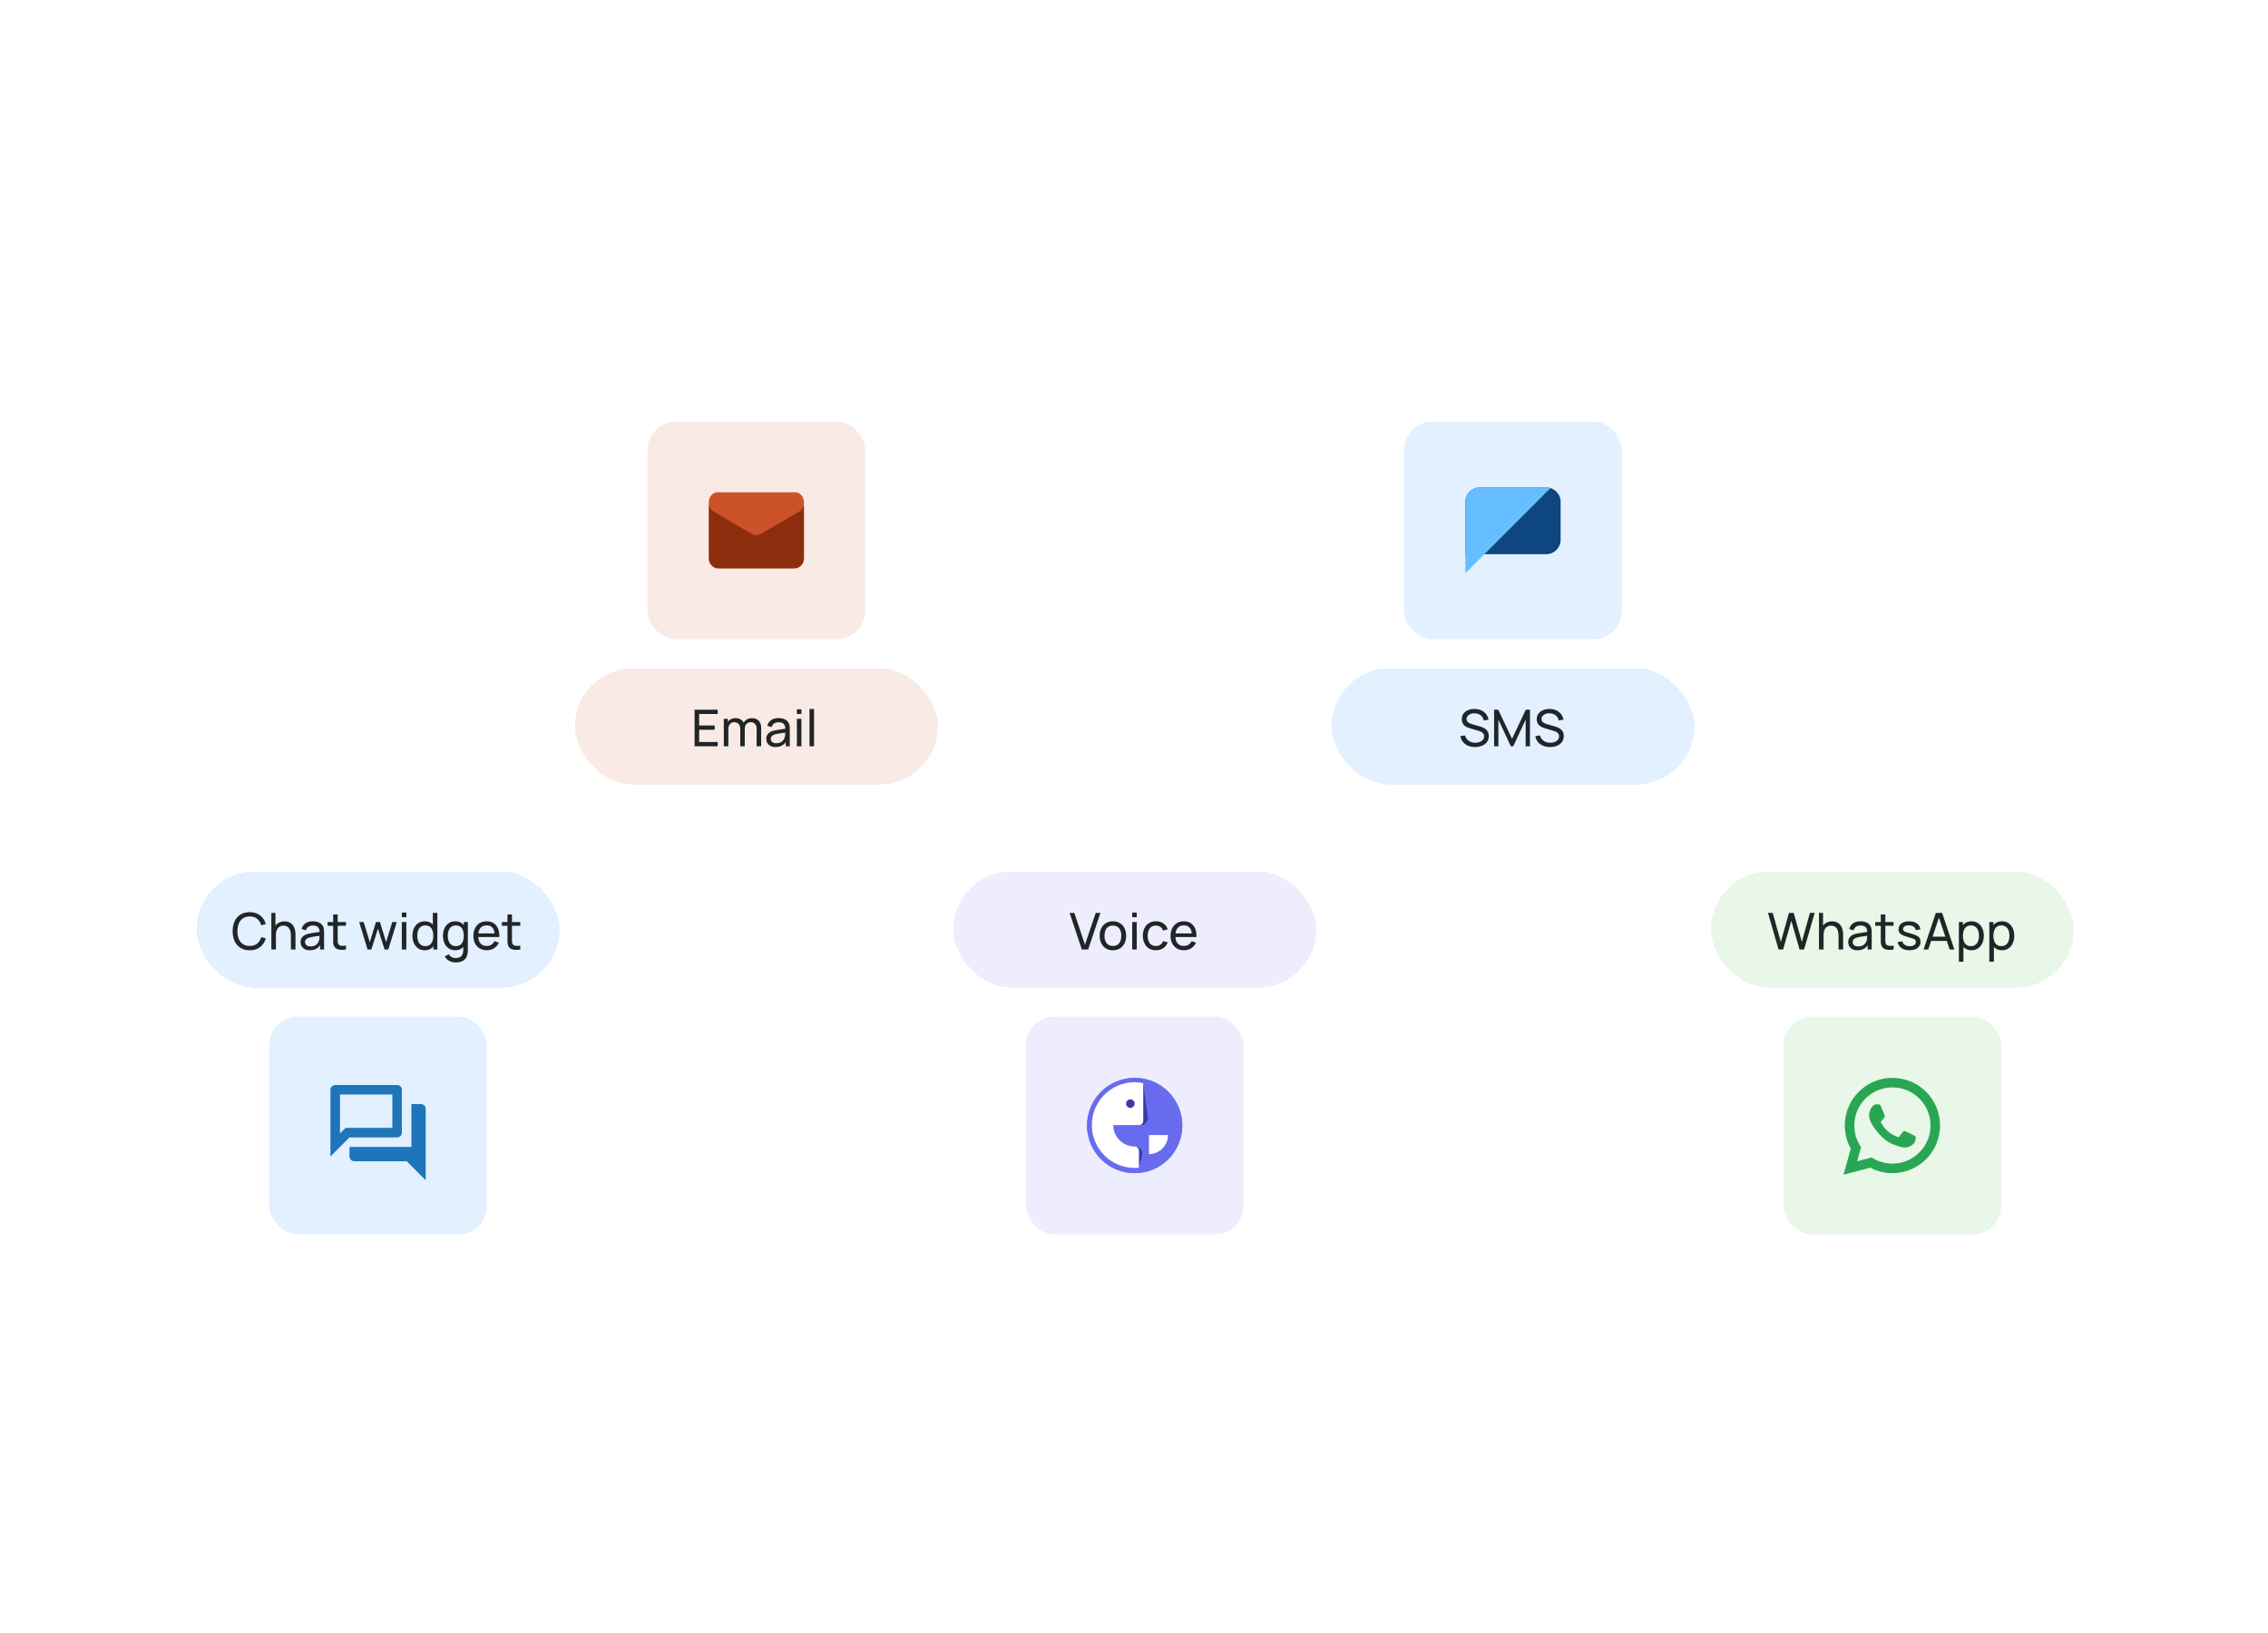 <svg width="625" height="450" viewBox="0 0 625 450" fill="none" xmlns="http://www.w3.org/2000/svg">
<g filter="url(#filter0_d_2076_27756)">
<rect x="54.188" y="237" width="100" height="32" rx="16" fill="#E2F0FF" shape-rendering="crispEdges"/>
<path d="M68.811 258.71C67.808 258.71 66.957 258.488 66.257 258.045C65.556 257.602 65.022 256.986 64.653 256.197C64.29 255.408 64.108 254.496 64.108 253.46C64.108 252.424 64.29 251.512 64.653 250.723C65.022 249.934 65.556 249.318 66.257 248.875C66.957 248.432 67.808 248.21 68.811 248.21C69.978 248.21 70.937 248.506 71.689 249.099C72.445 249.692 72.965 250.49 73.249 251.493L71.983 251.829C71.777 251.078 71.411 250.485 70.883 250.051C70.356 249.617 69.665 249.4 68.811 249.4C68.06 249.4 67.435 249.57 66.936 249.911C66.436 250.252 66.061 250.728 65.808 251.339C65.556 251.946 65.428 252.653 65.424 253.46C65.419 254.263 65.543 254.97 65.794 255.581C66.046 256.188 66.424 256.664 66.928 257.009C67.433 257.35 68.06 257.52 68.811 257.52C69.665 257.52 70.356 257.303 70.883 256.869C71.411 256.43 71.777 255.838 71.983 255.091L73.249 255.427C72.965 256.426 72.445 257.224 71.689 257.821C70.937 258.414 69.978 258.71 68.811 258.71ZM80.168 258.5V254.713C80.168 254.354 80.135 254.008 80.07 253.677C80.009 253.346 79.899 253.049 79.741 252.788C79.587 252.522 79.377 252.312 79.111 252.158C78.849 252.004 78.518 251.927 78.117 251.927C77.804 251.927 77.519 251.981 77.263 252.088C77.011 252.191 76.794 252.349 76.612 252.564C76.43 252.779 76.287 253.049 76.185 253.376C76.087 253.698 76.038 254.078 76.038 254.517L75.219 254.265C75.219 253.532 75.349 252.905 75.611 252.382C75.877 251.855 76.248 251.451 76.724 251.171C77.204 250.886 77.769 250.744 78.418 250.744C78.908 250.744 79.325 250.821 79.671 250.975C80.016 251.129 80.303 251.334 80.532 251.591C80.76 251.843 80.94 252.128 81.071 252.445C81.201 252.758 81.292 253.077 81.344 253.404C81.4 253.726 81.428 254.032 81.428 254.321V258.5H80.168ZM74.778 258.5V248.42H75.898V253.985H76.038V258.5H74.778ZM85.397 258.71C84.832 258.71 84.358 258.607 83.976 258.402C83.598 258.192 83.311 257.917 83.115 257.576C82.923 257.235 82.828 256.862 82.828 256.456C82.828 256.059 82.902 255.716 83.052 255.427C83.206 255.133 83.42 254.89 83.696 254.699C83.971 254.503 84.3 254.349 84.683 254.237C85.042 254.139 85.443 254.055 85.887 253.985C86.335 253.91 86.787 253.843 87.245 253.782C87.702 253.721 88.129 253.663 88.526 253.607L88.078 253.866C88.092 253.194 87.956 252.697 87.672 252.375C87.392 252.053 86.906 251.892 86.216 251.892C85.758 251.892 85.357 251.997 85.012 252.207C84.671 252.412 84.431 252.748 84.291 253.215L83.108 252.858C83.29 252.195 83.642 251.675 84.165 251.297C84.687 250.919 85.376 250.73 86.23 250.73C86.916 250.73 87.504 250.854 87.994 251.101C88.488 251.344 88.843 251.712 89.058 252.207C89.165 252.44 89.233 252.695 89.261 252.97C89.289 253.241 89.303 253.525 89.303 253.824V258.5H88.197V256.687L88.456 256.855C88.171 257.466 87.772 257.928 87.259 258.241C86.75 258.554 86.129 258.71 85.397 258.71ZM85.586 257.667C86.034 257.667 86.421 257.588 86.748 257.429C87.079 257.266 87.345 257.053 87.546 256.792C87.746 256.526 87.877 256.237 87.938 255.924C88.008 255.691 88.045 255.432 88.05 255.147C88.059 254.858 88.064 254.636 88.064 254.482L88.498 254.671C88.092 254.727 87.693 254.781 87.301 254.832C86.909 254.883 86.538 254.939 86.188 255C85.838 255.056 85.523 255.124 85.243 255.203C85.037 255.268 84.844 255.352 84.662 255.455C84.484 255.558 84.34 255.691 84.228 255.854C84.12 256.013 84.067 256.211 84.067 256.449C84.067 256.654 84.118 256.85 84.221 257.037C84.328 257.224 84.491 257.375 84.711 257.492C84.935 257.609 85.226 257.667 85.586 257.667ZM95.344 258.5C94.896 258.589 94.452 258.624 94.014 258.605C93.58 258.591 93.192 258.505 92.852 258.346C92.511 258.183 92.252 257.931 92.075 257.59C91.925 257.291 91.844 256.99 91.83 256.687C91.82 256.379 91.816 256.031 91.816 255.644V248.84H93.062V255.588C93.062 255.896 93.064 256.16 93.069 256.379C93.078 256.598 93.127 256.787 93.216 256.946C93.384 257.245 93.65 257.42 94.014 257.471C94.382 257.522 94.826 257.508 95.344 257.429V258.5ZM90.283 251.969V250.94H95.344V251.969H90.283ZM101.291 258.5L98.981 250.933L100.22 250.94L101.907 256.47L103.608 250.94H104.707L106.401 256.47L108.095 250.94H109.327L107.017 258.5H105.981L104.154 252.753L102.327 258.5H101.291ZM110.731 249.603V248.315H111.977V249.603H110.731ZM110.731 258.5V250.94H111.977V258.5H110.731ZM117.046 258.71C116.341 258.71 115.737 258.535 115.233 258.185C114.729 257.83 114.339 257.352 114.064 256.75C113.793 256.148 113.658 255.469 113.658 254.713C113.658 253.957 113.793 253.278 114.064 252.676C114.339 252.074 114.729 251.6 115.233 251.255C115.737 250.905 116.339 250.73 117.039 250.73C117.753 250.73 118.352 250.903 118.838 251.248C119.323 251.593 119.689 252.067 119.937 252.669C120.189 253.271 120.315 253.952 120.315 254.713C120.315 255.464 120.189 256.143 119.937 256.75C119.689 257.352 119.323 257.83 118.838 258.185C118.352 258.535 117.755 258.71 117.046 258.71ZM117.2 257.569C117.708 257.569 118.126 257.448 118.453 257.205C118.779 256.958 119.02 256.619 119.174 256.19C119.332 255.756 119.412 255.264 119.412 254.713C119.412 254.153 119.332 253.661 119.174 253.236C119.02 252.807 118.782 252.473 118.46 252.235C118.138 251.992 117.729 251.871 117.235 251.871C116.721 251.871 116.297 251.997 115.961 252.249C115.629 252.501 115.382 252.842 115.219 253.271C115.06 253.7 114.981 254.181 114.981 254.713C114.981 255.25 115.062 255.735 115.226 256.169C115.389 256.598 115.634 256.939 115.961 257.191C116.292 257.443 116.705 257.569 117.2 257.569ZM119.412 258.5V252.935H119.272V248.42H120.525V258.5H119.412ZM125.545 262.07C125.148 262.07 124.761 262.009 124.383 261.888C124.005 261.767 123.657 261.582 123.34 261.335C123.027 261.092 122.766 260.784 122.556 260.411L123.697 259.809C123.884 260.178 124.147 260.446 124.488 260.614C124.833 260.782 125.188 260.866 125.552 260.866C126.033 260.866 126.432 260.777 126.749 260.6C127.066 260.427 127.3 260.168 127.449 259.823C127.603 259.478 127.678 259.048 127.673 258.535V256.47H127.82V250.94H128.926V258.549C128.926 258.754 128.919 258.953 128.905 259.144C128.896 259.335 128.872 259.524 128.835 259.711C128.737 260.248 128.543 260.689 128.254 261.034C127.965 261.384 127.591 261.643 127.134 261.811C126.677 261.984 126.147 262.07 125.545 262.07ZM125.454 258.71C124.749 258.71 124.145 258.535 123.641 258.185C123.137 257.83 122.747 257.352 122.472 256.75C122.201 256.148 122.066 255.469 122.066 254.713C122.066 253.957 122.201 253.278 122.472 252.676C122.747 252.074 123.137 251.6 123.641 251.255C124.145 250.905 124.747 250.73 125.447 250.73C126.161 250.73 126.761 250.903 127.246 251.248C127.731 251.593 128.098 252.067 128.345 252.669C128.597 253.271 128.723 253.952 128.723 254.713C128.723 255.464 128.597 256.143 128.345 256.75C128.098 257.352 127.731 257.83 127.246 258.185C126.761 258.535 126.163 258.71 125.454 258.71ZM125.608 257.569C126.117 257.569 126.534 257.448 126.861 257.205C127.188 256.958 127.428 256.619 127.582 256.19C127.741 255.756 127.82 255.264 127.82 254.713C127.82 254.153 127.741 253.661 127.582 253.236C127.428 252.807 127.19 252.473 126.868 252.235C126.546 251.992 126.138 251.871 125.643 251.871C125.13 251.871 124.705 251.997 124.369 252.249C124.038 252.501 123.79 252.842 123.627 253.271C123.468 253.7 123.389 254.181 123.389 254.713C123.389 255.25 123.471 255.735 123.634 256.169C123.797 256.598 124.042 256.939 124.369 257.191C124.7 257.443 125.113 257.569 125.608 257.569ZM134.156 258.71C133.414 258.71 132.766 258.547 132.21 258.22C131.66 257.889 131.23 257.429 130.922 256.841C130.614 256.248 130.46 255.558 130.46 254.769C130.46 253.943 130.612 253.229 130.915 252.627C131.219 252.02 131.641 251.554 132.182 251.227C132.728 250.896 133.368 250.73 134.1 250.73C134.861 250.73 135.507 250.905 136.039 251.255C136.576 251.605 136.977 252.104 137.243 252.753C137.514 253.402 137.631 254.174 137.593 255.07H136.333V254.622C136.319 253.693 136.13 253 135.766 252.543C135.402 252.081 134.861 251.85 134.142 251.85C133.372 251.85 132.787 252.097 132.385 252.592C131.984 253.087 131.783 253.796 131.783 254.72C131.783 255.611 131.984 256.302 132.385 256.792C132.787 257.282 133.358 257.527 134.1 257.527C134.6 257.527 135.034 257.413 135.402 257.184C135.771 256.955 136.06 256.626 136.27 256.197L137.467 256.61C137.173 257.277 136.73 257.795 136.137 258.164C135.549 258.528 134.889 258.71 134.156 258.71ZM131.363 255.07V254.069H136.949V255.07H131.363ZM143.373 258.5C142.925 258.589 142.482 258.624 142.043 258.605C141.609 258.591 141.222 258.505 140.881 258.346C140.54 258.183 140.281 257.931 140.104 257.59C139.955 257.291 139.873 256.99 139.859 256.687C139.85 256.379 139.845 256.031 139.845 255.644V248.84H141.091V255.588C141.091 255.896 141.093 256.16 141.098 256.379C141.107 256.598 141.156 256.787 141.245 256.946C141.413 257.245 141.679 257.42 142.043 257.471C142.412 257.522 142.855 257.508 143.373 257.429V258.5ZM138.312 251.969V250.94H143.373V251.969H138.312Z" fill="#212528"/>
</g>
<g filter="url(#filter1_d_2076_27756)">
<rect x="74.188" y="277" width="60" height="60" rx="7.875" fill="#E2F0FF"/>
<g clip-path="url(#clip0_2076_27756)">
<path d="M108.125 298.469V307.656H95.223L94.449 308.431L93.688 309.192V298.469H108.125ZM109.437 295.844H92.375C91.653 295.844 91.062 296.434 91.062 297.156V315.531L96.312 310.281H109.437C110.159 310.281 110.75 309.691 110.75 308.969V297.156C110.75 296.434 110.159 295.844 109.437 295.844ZM116 301.094H113.375V312.906H96.312V315.531C96.312 316.253 96.903 316.844 97.625 316.844H112.062L117.312 322.094V302.406C117.312 301.684 116.722 301.094 116 301.094Z" fill="#1E75BA"/>
</g>
</g>
<g filter="url(#filter2_d_2076_27756)">
<rect x="178.438" y="113" width="60" height="60" rx="7.875" fill="#F9EAE5"/>
<path d="M195.312 136.625C195.312 135.072 196.488 133.812 197.938 133.812H218.938C220.387 133.812 221.563 135.072 221.563 136.625V150.688C221.563 152.241 220.387 153.5 218.938 153.5H197.938C196.488 153.5 195.312 152.241 195.312 150.688V136.625Z" fill="#8C2E0E"/>
<path d="M195.312 135.321C195.312 133.763 196.402 132.5 197.746 132.5H219.129C220.473 132.5 221.563 133.763 221.563 135.321C221.563 136.389 221.042 137.366 220.217 137.844L209.611 143.991C208.872 144.419 208.003 144.419 207.264 143.991L196.658 137.844C195.833 137.366 195.312 136.389 195.312 135.321Z" fill="#CC5229"/>
</g>
<g filter="url(#filter3_d_2076_27756)">
<rect x="158.438" y="181" width="100" height="32" rx="16" fill="#F9EAE5" shape-rendering="crispEdges"/>
<path d="M191.418 202.5V192.42H197.788V193.603H192.664V196.76H196.948V197.943H192.664V201.317H197.788V202.5H191.418ZM208.507 202.5L208.514 197.663C208.514 197.098 208.363 196.657 208.059 196.34C207.761 196.018 207.371 195.857 206.89 195.857C206.61 195.857 206.344 195.922 206.092 196.053C205.84 196.179 205.635 196.38 205.476 196.655C205.318 196.926 205.238 197.273 205.238 197.698L204.58 197.432C204.571 196.895 204.681 196.426 204.909 196.025C205.143 195.619 205.46 195.304 205.861 195.08C206.263 194.856 206.715 194.744 207.219 194.744C208.008 194.744 208.629 194.984 209.081 195.465C209.534 195.941 209.76 196.583 209.76 197.39L209.753 202.5H208.507ZM199.463 202.5V194.94H200.576V196.963H200.716V202.5H199.463ZM203.992 202.5L203.999 197.712C203.999 197.133 203.85 196.681 203.551 196.354C203.253 196.023 202.856 195.857 202.361 195.857C201.871 195.857 201.475 196.025 201.171 196.361C200.868 196.697 200.716 197.143 200.716 197.698L200.058 197.306C200.058 196.816 200.175 196.377 200.408 195.99C200.642 195.603 200.959 195.299 201.36 195.08C201.762 194.856 202.217 194.744 202.725 194.744C203.234 194.744 203.677 194.851 204.055 195.066C204.433 195.281 204.725 195.589 204.93 195.99C205.136 196.387 205.238 196.86 205.238 197.411L205.231 202.5H203.992ZM213.733 202.71C213.168 202.71 212.694 202.607 212.312 202.402C211.934 202.192 211.647 201.917 211.451 201.576C211.259 201.235 211.164 200.862 211.164 200.456C211.164 200.059 211.238 199.716 211.388 199.427C211.542 199.133 211.756 198.89 212.032 198.699C212.307 198.503 212.636 198.349 213.019 198.237C213.378 198.139 213.779 198.055 214.223 197.985C214.671 197.91 215.123 197.843 215.581 197.782C216.038 197.721 216.465 197.663 216.862 197.607L216.414 197.866C216.428 197.194 216.292 196.697 216.008 196.375C215.728 196.053 215.242 195.892 214.552 195.892C214.094 195.892 213.693 195.997 213.348 196.207C213.007 196.412 212.767 196.748 212.627 197.215L211.444 196.858C211.626 196.195 211.978 195.675 212.501 195.297C213.023 194.919 213.712 194.73 214.566 194.73C215.252 194.73 215.84 194.854 216.33 195.101C216.824 195.344 217.179 195.712 217.394 196.207C217.501 196.44 217.569 196.695 217.597 196.97C217.625 197.241 217.639 197.525 217.639 197.824V202.5H216.533V200.687L216.792 200.855C216.507 201.466 216.108 201.928 215.595 202.241C215.086 202.554 214.465 202.71 213.733 202.71ZM213.922 201.667C214.37 201.667 214.757 201.588 215.084 201.429C215.415 201.266 215.681 201.053 215.882 200.792C216.082 200.526 216.213 200.237 216.274 199.924C216.344 199.691 216.381 199.432 216.386 199.147C216.395 198.858 216.4 198.636 216.4 198.482L216.834 198.671C216.428 198.727 216.029 198.781 215.637 198.832C215.245 198.883 214.874 198.939 214.524 199C214.174 199.056 213.859 199.124 213.579 199.203C213.373 199.268 213.18 199.352 212.998 199.455C212.82 199.558 212.676 199.691 212.564 199.854C212.456 200.013 212.403 200.211 212.403 200.449C212.403 200.654 212.454 200.85 212.557 201.037C212.664 201.224 212.827 201.375 213.047 201.492C213.271 201.609 213.562 201.667 213.922 201.667ZM219.599 193.603V192.315H220.845V193.603H219.599ZM219.599 202.5V194.94H220.845V202.5H219.599ZM223.085 202.5V192.21H224.331V202.5H223.085Z" fill="#212528"/>
</g>
<g filter="url(#filter4_d_2076_27756)">
<rect x="262.688" y="237" width="100" height="32" rx="16" fill="#EDEDFD" shape-rendering="crispEdges"/>
<path d="M298.132 258.5L294.758 248.42H296.053L298.986 257.177L301.947 248.42H303.242L299.868 258.5H298.132ZM306.68 258.71C305.929 258.71 305.28 258.54 304.734 258.199C304.193 257.858 303.775 257.387 303.481 256.785C303.187 256.183 303.04 255.492 303.04 254.713C303.04 253.92 303.19 253.224 303.488 252.627C303.787 252.03 304.209 251.565 304.755 251.234C305.301 250.898 305.943 250.73 306.68 250.73C307.436 250.73 308.087 250.9 308.633 251.241C309.179 251.577 309.597 252.046 309.886 252.648C310.18 253.245 310.327 253.934 310.327 254.713C310.327 255.502 310.18 256.197 309.886 256.799C309.592 257.396 309.172 257.865 308.626 258.206C308.08 258.542 307.432 258.71 306.68 258.71ZM306.68 257.527C307.464 257.527 308.048 257.266 308.43 256.743C308.813 256.22 309.004 255.544 309.004 254.713C309.004 253.859 308.811 253.18 308.423 252.676C308.036 252.167 307.455 251.913 306.68 251.913C306.153 251.913 305.719 252.032 305.378 252.27C305.038 252.508 304.783 252.837 304.615 253.257C304.447 253.677 304.363 254.162 304.363 254.713C304.363 255.562 304.559 256.244 304.951 256.757C305.343 257.27 305.92 257.527 306.68 257.527ZM312.009 249.603V248.315H313.255V249.603H312.009ZM312.009 258.5V250.94H313.255V258.5H312.009ZM318.54 258.71C317.775 258.71 317.124 258.54 316.587 258.199C316.055 257.854 315.649 257.38 315.369 256.778C315.089 256.176 314.944 255.49 314.935 254.72C314.944 253.931 315.091 253.238 315.376 252.641C315.665 252.039 316.078 251.57 316.615 251.234C317.152 250.898 317.798 250.73 318.554 250.73C319.352 250.73 320.038 250.926 320.612 251.318C321.191 251.71 321.578 252.247 321.774 252.928L320.542 253.299C320.383 252.86 320.124 252.52 319.765 252.277C319.41 252.034 319.002 251.913 318.54 251.913C318.022 251.913 317.595 252.034 317.259 252.277C316.923 252.515 316.673 252.846 316.51 253.271C316.347 253.691 316.263 254.174 316.258 254.72C316.267 255.56 316.461 256.239 316.839 256.757C317.222 257.27 317.789 257.527 318.54 257.527C319.035 257.527 319.445 257.415 319.772 257.191C320.099 256.962 320.346 256.633 320.514 256.204L321.774 256.533C321.513 257.238 321.104 257.777 320.549 258.15C319.994 258.523 319.324 258.71 318.54 258.71ZM326.274 258.71C325.532 258.71 324.883 258.547 324.328 258.22C323.777 257.889 323.348 257.429 323.04 256.841C322.732 256.248 322.578 255.558 322.578 254.769C322.578 253.943 322.729 253.229 323.033 252.627C323.336 252.02 323.758 251.554 324.3 251.227C324.846 250.896 325.485 250.73 326.218 250.73C326.978 250.73 327.625 250.905 328.157 251.255C328.693 251.605 329.095 252.104 329.361 252.753C329.631 253.402 329.748 254.174 329.711 255.07H328.451V254.622C328.437 253.693 328.248 253 327.884 252.543C327.52 252.081 326.978 251.85 326.26 251.85C325.49 251.85 324.904 252.097 324.503 252.592C324.101 253.087 323.901 253.796 323.901 254.72C323.901 255.611 324.101 256.302 324.503 256.792C324.904 257.282 325.476 257.527 326.218 257.527C326.717 257.527 327.151 257.413 327.52 257.184C327.888 256.955 328.178 256.626 328.388 256.197L329.585 256.61C329.291 257.277 328.847 257.795 328.255 258.164C327.667 258.528 327.006 258.71 326.274 258.71ZM323.481 255.07V254.069H329.067V255.07H323.481Z" fill="#212528"/>
</g>
<g filter="url(#filter5_d_2076_27756)">
<rect x="282.688" y="277" width="60" height="60" rx="7.875" fill="#EDEDFD"/>
<path d="M325.813 307C325.813 314.249 319.936 320.125 312.688 320.125C305.439 320.125 299.562 314.249 299.562 307C299.562 299.751 305.439 293.875 312.688 293.875C319.936 293.875 325.813 299.751 325.813 307Z" fill="#696BEF"/>
<path d="M325.813 307C325.813 314.249 319.936 320.125 312.688 320.125C305.439 320.125 299.562 314.249 299.562 307C299.562 299.751 305.439 293.875 312.688 293.875C319.936 293.875 325.813 299.751 325.813 307Z" fill="#696BEF"/>
<path d="M321.875 309.625C321.875 310.314 321.739 310.997 321.475 311.634C321.212 312.271 320.825 312.85 320.337 313.337C319.85 313.825 319.271 314.212 318.634 314.475C317.997 314.739 317.314 314.875 316.625 314.875L316.625 309.625H321.875Z" fill="white"/>
<path d="M316.316 304.643L315.046 295.31L308.75 300.437L312.688 306.877H314.365C315.558 306.877 316.477 305.825 316.316 304.643Z" fill="#3A3BA6"/>
<path d="M314.721 315.237L313.867 318.633L312.688 312.788H312.812C314.094 312.788 315.035 313.994 314.721 315.237Z" fill="#3A3BA6"/>
<path fill-rule="evenodd" clip-rule="evenodd" d="M312.687 312.787C309.426 312.787 306.781 310.143 306.781 306.881H313.869C314.521 306.881 315.05 306.357 315.05 305.704V295.305C314.287 295.15 313.497 295.068 312.687 295.068C306.164 295.068 300.875 300.357 300.875 306.881C300.875 313.405 306.164 318.693 312.687 318.693C313.086 318.693 313.48 318.673 313.869 318.635V313.968C313.869 313.316 313.34 312.787 312.687 312.787ZM312.688 300.975C312.688 301.627 312.159 302.156 311.507 302.156C310.854 302.156 310.325 301.627 310.325 300.975C310.325 300.322 310.854 299.793 311.507 299.793C312.159 299.793 312.688 300.322 312.688 300.975Z" fill="white"/>
</g>
<g filter="url(#filter6_d_2076_27756)">
<rect x="386.938" y="113" width="60" height="60" rx="7.875" fill="#E2F0FF"/>
<path d="M403.813 135.125C403.813 132.95 405.575 131.187 407.75 131.187H426.125C428.3 131.187 430.063 132.95 430.063 135.125V145.625C430.063 147.799 428.3 149.562 426.125 149.562H403.813V135.125Z" fill="#0D4680"/>
<path d="M403.813 135.125C403.813 132.95 405.575 131.187 407.75 131.187H426.262C426.606 131.187 426.947 131.243 427.273 131.351L403.813 154.812V135.125Z" fill="#66BDFF"/>
</g>
<g filter="url(#filter7_d_2076_27756)">
<rect x="366.938" y="181" width="100" height="32" rx="16" fill="#E2F0FF" shape-rendering="crispEdges"/>
<path d="M406.495 202.71C405.781 202.71 405.137 202.589 404.563 202.346C403.993 202.103 403.522 201.758 403.149 201.31C402.78 200.857 402.54 200.323 402.428 199.707L403.716 199.504C403.879 200.139 404.217 200.636 404.731 200.995C405.249 201.35 405.858 201.527 406.558 201.527C407.01 201.527 407.419 201.457 407.783 201.317C408.151 201.172 408.443 200.967 408.658 200.701C408.872 200.435 408.98 200.12 408.98 199.756C408.98 199.532 408.94 199.341 408.861 199.182C408.786 199.019 408.681 198.881 408.546 198.769C408.415 198.652 408.266 198.554 408.098 198.475C407.93 198.396 407.755 198.33 407.573 198.279L405.004 197.516C404.724 197.432 404.453 197.327 404.192 197.201C403.93 197.07 403.697 196.909 403.492 196.718C403.286 196.522 403.123 196.289 403.002 196.018C402.88 195.743 402.82 195.418 402.82 195.045C402.82 194.448 402.974 193.939 403.282 193.519C403.594 193.094 404.017 192.77 404.549 192.546C405.081 192.322 405.68 192.212 406.348 192.217C407.024 192.222 407.629 192.343 408.161 192.581C408.697 192.814 409.141 193.15 409.49 193.589C409.845 194.028 410.083 194.553 410.205 195.164L408.882 195.395C408.812 194.984 408.655 194.632 408.413 194.338C408.175 194.039 407.876 193.811 407.517 193.652C407.157 193.489 406.763 193.405 406.334 193.4C405.923 193.395 405.552 193.461 405.221 193.596C404.889 193.731 404.626 193.92 404.43 194.163C404.234 194.401 404.136 194.676 404.136 194.989C404.136 195.297 404.224 195.547 404.402 195.738C404.579 195.925 404.796 196.074 405.053 196.186C405.314 196.293 405.568 196.382 405.816 196.452L407.734 197.005C407.953 197.066 408.205 197.15 408.49 197.257C408.779 197.364 409.059 197.516 409.329 197.712C409.6 197.903 409.824 198.16 410.002 198.482C410.179 198.799 410.268 199.201 410.268 199.686C410.268 200.171 410.17 200.603 409.974 200.981C409.782 201.359 409.514 201.676 409.168 201.933C408.823 202.185 408.422 202.376 407.965 202.507C407.507 202.642 407.017 202.71 406.495 202.71ZM411.736 202.5V192.42H412.87L416.678 200.449L420.465 192.42H421.613V202.493H420.43V195.157L417.007 202.5H416.342L412.919 195.157V202.5H411.736ZM427.153 202.71C426.439 202.71 425.795 202.589 425.221 202.346C424.651 202.103 424.18 201.758 423.807 201.31C423.438 200.857 423.198 200.323 423.086 199.707L424.374 199.504C424.537 200.139 424.875 200.636 425.389 200.995C425.907 201.35 426.516 201.527 427.216 201.527C427.668 201.527 428.077 201.457 428.441 201.317C428.809 201.172 429.101 200.967 429.316 200.701C429.53 200.435 429.638 200.12 429.638 199.756C429.638 199.532 429.598 199.341 429.519 199.182C429.444 199.019 429.339 198.881 429.204 198.769C429.073 198.652 428.924 198.554 428.756 198.475C428.588 198.396 428.413 198.33 428.231 198.279L425.662 197.516C425.382 197.432 425.111 197.327 424.85 197.201C424.588 197.07 424.355 196.909 424.15 196.718C423.944 196.522 423.781 196.289 423.66 196.018C423.538 195.743 423.478 195.418 423.478 195.045C423.478 194.448 423.632 193.939 423.94 193.519C424.252 193.094 424.675 192.77 425.207 192.546C425.739 192.322 426.338 192.212 427.006 192.217C427.682 192.222 428.287 192.343 428.819 192.581C429.355 192.814 429.799 193.15 430.149 193.589C430.503 194.028 430.741 194.553 430.863 195.164L429.54 195.395C429.47 194.984 429.313 194.632 429.071 194.338C428.833 194.039 428.534 193.811 428.175 193.652C427.815 193.489 427.421 193.405 426.992 193.4C426.581 193.395 426.21 193.461 425.879 193.596C425.547 193.731 425.284 193.92 425.088 194.163C424.892 194.401 424.794 194.676 424.794 194.989C424.794 195.297 424.882 195.547 425.06 195.738C425.237 195.925 425.454 196.074 425.711 196.186C425.972 196.293 426.226 196.382 426.474 196.452L428.392 197.005C428.611 197.066 428.863 197.15 429.148 197.257C429.437 197.364 429.717 197.516 429.988 197.712C430.258 197.903 430.482 198.16 430.66 198.482C430.837 198.799 430.926 199.201 430.926 199.686C430.926 200.171 430.828 200.603 430.632 200.981C430.44 201.359 430.172 201.676 429.827 201.933C429.481 202.185 429.08 202.376 428.623 202.507C428.165 202.642 427.675 202.71 427.153 202.71Z" fill="#212528"/>
</g>
<g filter="url(#filter8_d_2076_27756)">
<rect x="471.5" y="237" width="100" height="32" rx="16" fill="#E8F7E8" shape-rendering="crispEdges"/>
<path d="M490.129 258.5L487.21 248.42H488.512L490.752 256.393L492.985 248.427L494.294 248.42L496.534 256.393L498.767 248.42H500.076L497.157 258.5H495.911L493.643 250.597L491.375 258.5H490.129ZM506.652 258.5V254.713C506.652 254.354 506.619 254.008 506.554 253.677C506.493 253.346 506.384 253.049 506.225 252.788C506.071 252.522 505.861 252.312 505.595 252.158C505.334 252.004 505.002 251.927 504.601 251.927C504.288 251.927 504.004 251.981 503.747 252.088C503.495 252.191 503.278 252.349 503.096 252.564C502.914 252.779 502.772 253.049 502.669 253.376C502.571 253.698 502.522 254.078 502.522 254.517L501.703 254.265C501.703 253.532 501.834 252.905 502.095 252.382C502.361 251.855 502.732 251.451 503.208 251.171C503.689 250.886 504.253 250.744 504.902 250.744C505.392 250.744 505.81 250.821 506.155 250.975C506.5 251.129 506.787 251.334 507.016 251.591C507.245 251.843 507.424 252.128 507.555 252.445C507.686 252.758 507.777 253.077 507.828 253.404C507.884 253.726 507.912 254.032 507.912 254.321V258.5H506.652ZM501.262 258.5V248.42H502.382V253.985H502.522V258.5H501.262ZM511.881 258.71C511.316 258.71 510.843 258.607 510.46 258.402C510.082 258.192 509.795 257.917 509.599 257.576C509.408 257.235 509.312 256.862 509.312 256.456C509.312 256.059 509.387 255.716 509.536 255.427C509.69 255.133 509.905 254.89 510.18 254.699C510.455 254.503 510.784 254.349 511.167 254.237C511.526 254.139 511.928 254.055 512.371 253.985C512.819 253.91 513.272 253.843 513.729 253.782C514.186 253.721 514.613 253.663 515.01 253.607L514.562 253.866C514.576 253.194 514.441 252.697 514.156 252.375C513.876 252.053 513.391 251.892 512.7 251.892C512.243 251.892 511.841 251.997 511.496 252.207C511.155 252.412 510.915 252.748 510.775 253.215L509.592 252.858C509.774 252.195 510.126 251.675 510.649 251.297C511.172 250.919 511.86 250.73 512.714 250.73C513.4 250.73 513.988 250.854 514.478 251.101C514.973 251.344 515.327 251.712 515.542 252.207C515.649 252.44 515.717 252.695 515.745 252.97C515.773 253.241 515.787 253.525 515.787 253.824V258.5H514.681V256.687L514.94 256.855C514.655 257.466 514.256 257.928 513.743 258.241C513.234 258.554 512.614 258.71 511.881 258.71ZM512.07 257.667C512.518 257.667 512.905 257.588 513.232 257.429C513.563 257.266 513.829 257.053 514.03 256.792C514.231 256.526 514.361 256.237 514.422 255.924C514.492 255.691 514.529 255.432 514.534 255.147C514.543 254.858 514.548 254.636 514.548 254.482L514.982 254.671C514.576 254.727 514.177 254.781 513.785 254.832C513.393 254.883 513.022 254.939 512.672 255C512.322 255.056 512.007 255.124 511.727 255.203C511.522 255.268 511.328 255.352 511.146 255.455C510.969 255.558 510.824 255.691 510.712 255.854C510.605 256.013 510.551 256.211 510.551 256.449C510.551 256.654 510.602 256.85 510.705 257.037C510.812 257.224 510.976 257.375 511.195 257.492C511.419 257.609 511.711 257.667 512.07 257.667ZM521.828 258.5C521.38 258.589 520.937 258.624 520.498 258.605C520.064 258.591 519.677 258.505 519.336 258.346C518.995 258.183 518.736 257.931 518.559 257.59C518.41 257.291 518.328 256.99 518.314 256.687C518.305 256.379 518.3 256.031 518.3 255.644V248.84H519.546V255.588C519.546 255.896 519.548 256.16 519.553 256.379C519.562 256.598 519.611 256.787 519.7 256.946C519.868 257.245 520.134 257.42 520.498 257.471C520.867 257.522 521.31 257.508 521.828 257.429V258.5ZM516.767 251.969V250.94H521.828V251.969H516.767ZM526.219 258.703C525.318 258.703 524.578 258.507 524 258.115C523.426 257.718 523.073 257.165 522.943 256.456L524.217 256.253C524.319 256.664 524.555 256.99 524.924 257.233C525.292 257.471 525.75 257.59 526.296 257.59C526.814 257.59 527.22 257.483 527.514 257.268C527.808 257.053 527.955 256.762 527.955 256.393C527.955 256.178 527.906 256.006 527.808 255.875C527.71 255.74 527.507 255.614 527.199 255.497C526.895 255.38 526.436 255.24 525.82 255.077C525.152 254.9 524.627 254.715 524.245 254.524C523.862 254.333 523.589 254.111 523.426 253.859C523.262 253.607 523.181 253.301 523.181 252.942C523.181 252.499 523.302 252.111 523.545 251.78C523.787 251.444 524.126 251.185 524.56 251.003C524.998 250.821 525.507 250.73 526.086 250.73C526.66 250.73 527.173 250.821 527.626 251.003C528.078 251.185 528.442 251.444 528.718 251.78C528.998 252.111 529.163 252.499 529.215 252.942L527.941 253.173C527.88 252.767 527.684 252.447 527.353 252.214C527.026 251.981 526.604 251.857 526.086 251.843C525.596 251.824 525.197 251.911 524.889 252.102C524.585 252.293 524.434 252.552 524.434 252.879C524.434 253.061 524.49 253.217 524.602 253.348C524.718 253.479 524.931 253.602 525.239 253.719C525.551 253.836 526.004 253.969 526.597 254.118C527.264 254.286 527.789 254.47 528.172 254.671C528.559 254.867 528.834 255.1 528.998 255.371C529.161 255.637 529.243 255.966 529.243 256.358C529.243 257.086 528.974 257.66 528.438 258.08C527.901 258.495 527.161 258.703 526.219 258.703ZM530.087 258.5L533.461 248.42H535.197L538.571 258.5H537.276L534.119 249.148H534.511L531.382 258.5H530.087ZM531.711 256.141V254.972H536.947V256.141H531.711ZM543.296 258.71C542.586 258.71 541.989 258.535 541.504 258.185C541.018 257.83 540.65 257.352 540.398 256.75C540.15 256.143 540.027 255.464 540.027 254.713C540.027 253.952 540.15 253.271 540.398 252.669C540.65 252.067 541.018 251.593 541.504 251.248C541.994 250.903 542.593 250.73 543.303 250.73C544.003 250.73 544.605 250.905 545.109 251.255C545.617 251.6 546.007 252.074 546.278 252.676C546.548 253.278 546.684 253.957 546.684 254.713C546.684 255.469 546.548 256.148 546.278 256.75C546.007 257.352 545.617 257.83 545.109 258.185C544.605 258.535 544 258.71 543.296 258.71ZM539.817 261.86V250.94H540.93V256.505H541.07V261.86H539.817ZM543.142 257.569C543.641 257.569 544.054 257.443 544.381 257.191C544.707 256.939 544.952 256.598 545.116 256.169C545.279 255.735 545.361 255.25 545.361 254.713C545.361 254.181 545.279 253.7 545.116 253.271C544.957 252.842 544.71 252.501 544.374 252.249C544.042 251.997 543.62 251.871 543.107 251.871C542.617 251.871 542.211 251.992 541.889 252.235C541.567 252.473 541.326 252.807 541.168 253.236C541.009 253.661 540.93 254.153 540.93 254.713C540.93 255.264 541.007 255.756 541.161 256.19C541.319 256.619 541.562 256.958 541.889 257.205C542.215 257.448 542.633 257.569 543.142 257.569ZM551.69 258.71C550.981 258.71 550.384 258.535 549.898 258.185C549.413 257.83 549.044 257.352 548.792 256.75C548.545 256.143 548.421 255.464 548.421 254.713C548.421 253.952 548.545 253.271 548.792 252.669C549.044 252.067 549.413 251.593 549.898 251.248C550.388 250.903 550.988 250.73 551.697 250.73C552.397 250.73 552.999 250.905 553.503 251.255C554.012 251.6 554.402 252.074 554.672 252.676C554.943 253.278 555.078 253.957 555.078 254.713C555.078 255.469 554.943 256.148 554.672 256.75C554.402 257.352 554.012 257.83 553.503 258.185C552.999 258.535 552.395 258.71 551.69 258.71ZM548.211 261.86V250.94H549.324V256.505H549.464V261.86H548.211ZM551.536 257.569C552.036 257.569 552.449 257.443 552.775 257.191C553.102 256.939 553.347 256.598 553.51 256.169C553.674 255.735 553.755 255.25 553.755 254.713C553.755 254.181 553.674 253.7 553.51 253.271C553.352 252.842 553.104 252.501 552.768 252.249C552.437 251.997 552.015 251.871 551.501 251.871C551.011 251.871 550.605 251.992 550.283 252.235C549.961 252.473 549.721 252.807 549.562 253.236C549.404 253.661 549.324 254.153 549.324 254.713C549.324 255.264 549.401 255.756 549.555 256.19C549.714 256.619 549.957 256.958 550.283 257.205C550.61 257.448 551.028 257.569 551.536 257.569Z" fill="#212528"/>
</g>
<g filter="url(#filter9_d_2076_27756)">
<rect x="491.5" y="277" width="60" height="60" rx="7.875" fill="#E8F7E8"/>
<path fill-rule="evenodd" clip-rule="evenodd" d="M518.342 301.715C518.106 301.189 517.857 301.179 517.632 301.169C517.448 301.162 517.237 301.162 517.027 301.162C516.816 301.162 516.475 301.241 516.185 301.557C515.896 301.873 515.081 302.636 515.081 304.189C515.081 305.742 516.212 307.242 516.369 307.453C516.527 307.664 518.553 310.952 521.761 312.217C524.427 313.269 524.969 313.059 525.548 313.007C526.127 312.954 527.416 312.244 527.678 311.507C527.942 310.77 527.942 310.138 527.863 310.006C527.784 309.874 527.573 309.796 527.258 309.638C526.942 309.48 525.39 308.716 525.101 308.611C524.812 308.506 524.601 308.453 524.391 308.769C524.18 309.085 523.576 309.796 523.392 310.006C523.208 310.217 523.024 310.243 522.708 310.085C522.392 309.927 521.376 309.594 520.17 308.519C519.231 307.683 518.598 306.649 518.414 306.334C518.23 306.018 518.394 305.847 518.552 305.69C518.694 305.548 518.868 305.321 519.026 305.137C519.183 304.952 519.236 304.821 519.341 304.611C519.446 304.4 519.394 304.215 519.315 304.058C519.236 303.9 518.623 302.339 518.342 301.715Z" fill="#29A653"/>
<path fill-rule="evenodd" clip-rule="evenodd" d="M511.787 316.857L512.863 312.973C511.688 311.278 511 309.219 511 307C511 301.201 515.701 296.5 521.5 296.5C527.299 296.5 532 301.201 532 307C532 312.799 527.299 317.5 521.5 317.5C519.389 317.5 517.423 316.877 515.777 315.805L511.787 316.857ZM515.394 318.62L508.037 320.561L510.027 313.379C508.975 311.489 508.375 309.312 508.375 307C508.375 299.751 514.251 293.875 521.5 293.875C528.749 293.875 534.625 299.751 534.625 307C534.625 314.249 528.749 320.125 521.5 320.125C519.299 320.125 517.219 319.581 515.394 318.62Z" fill="#29A653"/>
</g>
<defs>
<filter id="filter0_d_2076_27756" x="51.038" y="237" width="106.3" height="38.3" filterUnits="userSpaceOnUse" color-interpolation-filters="sRGB">
<feFlood flood-opacity="0" result="BackgroundImageFix"/>
<feColorMatrix in="SourceAlpha" type="matrix" values="0 0 0 0 0 0 0 0 0 0 0 0 0 0 0 0 0 0 127 0" result="hardAlpha"/>
<feOffset dy="3.15"/>
<feGaussianBlur stdDeviation="1.575"/>
<feComposite in2="hardAlpha" operator="out"/>
<feColorMatrix type="matrix" values="0 0 0 0 0 0 0 0 0 0 0 0 0 0 0 0 0 0 0.25 0"/>
<feBlend mode="normal" in2="BackgroundImageFix" result="effect1_dropShadow_2076_27756"/>
<feBlend mode="normal" in="SourceGraphic" in2="effect1_dropShadow_2076_27756" result="shape"/>
</filter>
<filter id="filter1_d_2076_27756" x="71.037" y="277" width="66.3" height="66.3" filterUnits="userSpaceOnUse" color-interpolation-filters="sRGB">
<feFlood flood-opacity="0" result="BackgroundImageFix"/>
<feColorMatrix in="SourceAlpha" type="matrix" values="0 0 0 0 0 0 0 0 0 0 0 0 0 0 0 0 0 0 127 0" result="hardAlpha"/>
<feOffset dy="3.15"/>
<feGaussianBlur stdDeviation="1.575"/>
<feComposite in2="hardAlpha" operator="out"/>
<feColorMatrix type="matrix" values="0 0 0 0 0 0 0 0 0 0 0 0 0 0 0 0 0 0 0.25 0"/>
<feBlend mode="normal" in2="BackgroundImageFix" result="effect1_dropShadow_2076_27756"/>
<feBlend mode="normal" in="SourceGraphic" in2="effect1_dropShadow_2076_27756" result="shape"/>
</filter>
<filter id="filter2_d_2076_27756" x="175.287" y="113" width="66.3" height="66.3" filterUnits="userSpaceOnUse" color-interpolation-filters="sRGB">
<feFlood flood-opacity="0" result="BackgroundImageFix"/>
<feColorMatrix in="SourceAlpha" type="matrix" values="0 0 0 0 0 0 0 0 0 0 0 0 0 0 0 0 0 0 127 0" result="hardAlpha"/>
<feOffset dy="3.15"/>
<feGaussianBlur stdDeviation="1.575"/>
<feComposite in2="hardAlpha" operator="out"/>
<feColorMatrix type="matrix" values="0 0 0 0 0 0 0 0 0 0 0 0 0 0 0 0 0 0 0.25 0"/>
<feBlend mode="normal" in2="BackgroundImageFix" result="effect1_dropShadow_2076_27756"/>
<feBlend mode="normal" in="SourceGraphic" in2="effect1_dropShadow_2076_27756" result="shape"/>
</filter>
<filter id="filter3_d_2076_27756" x="155.287" y="181" width="106.3" height="38.3" filterUnits="userSpaceOnUse" color-interpolation-filters="sRGB">
<feFlood flood-opacity="0" result="BackgroundImageFix"/>
<feColorMatrix in="SourceAlpha" type="matrix" values="0 0 0 0 0 0 0 0 0 0 0 0 0 0 0 0 0 0 127 0" result="hardAlpha"/>
<feOffset dy="3.15"/>
<feGaussianBlur stdDeviation="1.575"/>
<feComposite in2="hardAlpha" operator="out"/>
<feColorMatrix type="matrix" values="0 0 0 0 0 0 0 0 0 0 0 0 0 0 0 0 0 0 0.25 0"/>
<feBlend mode="normal" in2="BackgroundImageFix" result="effect1_dropShadow_2076_27756"/>
<feBlend mode="normal" in="SourceGraphic" in2="effect1_dropShadow_2076_27756" result="shape"/>
</filter>
<filter id="filter4_d_2076_27756" x="259.537" y="237" width="106.3" height="38.3" filterUnits="userSpaceOnUse" color-interpolation-filters="sRGB">
<feFlood flood-opacity="0" result="BackgroundImageFix"/>
<feColorMatrix in="SourceAlpha" type="matrix" values="0 0 0 0 0 0 0 0 0 0 0 0 0 0 0 0 0 0 127 0" result="hardAlpha"/>
<feOffset dy="3.15"/>
<feGaussianBlur stdDeviation="1.575"/>
<feComposite in2="hardAlpha" operator="out"/>
<feColorMatrix type="matrix" values="0 0 0 0 0 0 0 0 0 0 0 0 0 0 0 0 0 0 0.25 0"/>
<feBlend mode="normal" in2="BackgroundImageFix" result="effect1_dropShadow_2076_27756"/>
<feBlend mode="normal" in="SourceGraphic" in2="effect1_dropShadow_2076_27756" result="shape"/>
</filter>
<filter id="filter5_d_2076_27756" x="279.537" y="277" width="66.3" height="66.3" filterUnits="userSpaceOnUse" color-interpolation-filters="sRGB">
<feFlood flood-opacity="0" result="BackgroundImageFix"/>
<feColorMatrix in="SourceAlpha" type="matrix" values="0 0 0 0 0 0 0 0 0 0 0 0 0 0 0 0 0 0 127 0" result="hardAlpha"/>
<feOffset dy="3.15"/>
<feGaussianBlur stdDeviation="1.575"/>
<feComposite in2="hardAlpha" operator="out"/>
<feColorMatrix type="matrix" values="0 0 0 0 0 0 0 0 0 0 0 0 0 0 0 0 0 0 0.25 0"/>
<feBlend mode="normal" in2="BackgroundImageFix" result="effect1_dropShadow_2076_27756"/>
<feBlend mode="normal" in="SourceGraphic" in2="effect1_dropShadow_2076_27756" result="shape"/>
</filter>
<filter id="filter6_d_2076_27756" x="383.787" y="113" width="66.3" height="66.3" filterUnits="userSpaceOnUse" color-interpolation-filters="sRGB">
<feFlood flood-opacity="0" result="BackgroundImageFix"/>
<feColorMatrix in="SourceAlpha" type="matrix" values="0 0 0 0 0 0 0 0 0 0 0 0 0 0 0 0 0 0 127 0" result="hardAlpha"/>
<feOffset dy="3.15"/>
<feGaussianBlur stdDeviation="1.575"/>
<feComposite in2="hardAlpha" operator="out"/>
<feColorMatrix type="matrix" values="0 0 0 0 0 0 0 0 0 0 0 0 0 0 0 0 0 0 0.25 0"/>
<feBlend mode="normal" in2="BackgroundImageFix" result="effect1_dropShadow_2076_27756"/>
<feBlend mode="normal" in="SourceGraphic" in2="effect1_dropShadow_2076_27756" result="shape"/>
</filter>
<filter id="filter7_d_2076_27756" x="363.787" y="181" width="106.3" height="38.3" filterUnits="userSpaceOnUse" color-interpolation-filters="sRGB">
<feFlood flood-opacity="0" result="BackgroundImageFix"/>
<feColorMatrix in="SourceAlpha" type="matrix" values="0 0 0 0 0 0 0 0 0 0 0 0 0 0 0 0 0 0 127 0" result="hardAlpha"/>
<feOffset dy="3.15"/>
<feGaussianBlur stdDeviation="1.575"/>
<feComposite in2="hardAlpha" operator="out"/>
<feColorMatrix type="matrix" values="0 0 0 0 0 0 0 0 0 0 0 0 0 0 0 0 0 0 0.25 0"/>
<feBlend mode="normal" in2="BackgroundImageFix" result="effect1_dropShadow_2076_27756"/>
<feBlend mode="normal" in="SourceGraphic" in2="effect1_dropShadow_2076_27756" result="shape"/>
</filter>
<filter id="filter8_d_2076_27756" x="468.35" y="237" width="106.3" height="38.3" filterUnits="userSpaceOnUse" color-interpolation-filters="sRGB">
<feFlood flood-opacity="0" result="BackgroundImageFix"/>
<feColorMatrix in="SourceAlpha" type="matrix" values="0 0 0 0 0 0 0 0 0 0 0 0 0 0 0 0 0 0 127 0" result="hardAlpha"/>
<feOffset dy="3.15"/>
<feGaussianBlur stdDeviation="1.575"/>
<feComposite in2="hardAlpha" operator="out"/>
<feColorMatrix type="matrix" values="0 0 0 0 0 0 0 0 0 0 0 0 0 0 0 0 0 0 0.25 0"/>
<feBlend mode="normal" in2="BackgroundImageFix" result="effect1_dropShadow_2076_27756"/>
<feBlend mode="normal" in="SourceGraphic" in2="effect1_dropShadow_2076_27756" result="shape"/>
</filter>
<filter id="filter9_d_2076_27756" x="488.35" y="277" width="66.3" height="66.3" filterUnits="userSpaceOnUse" color-interpolation-filters="sRGB">
<feFlood flood-opacity="0" result="BackgroundImageFix"/>
<feColorMatrix in="SourceAlpha" type="matrix" values="0 0 0 0 0 0 0 0 0 0 0 0 0 0 0 0 0 0 127 0" result="hardAlpha"/>
<feOffset dy="3.15"/>
<feGaussianBlur stdDeviation="1.575"/>
<feComposite in2="hardAlpha" operator="out"/>
<feColorMatrix type="matrix" values="0 0 0 0 0 0 0 0 0 0 0 0 0 0 0 0 0 0 0.25 0"/>
<feBlend mode="normal" in2="BackgroundImageFix" result="effect1_dropShadow_2076_27756"/>
<feBlend mode="normal" in="SourceGraphic" in2="effect1_dropShadow_2076_27756" result="shape"/>
</filter>
<clipPath id="clip0_2076_27756">
<rect width="31.5" height="31.5" fill="white" transform="translate(88.438 293.219)"/>
</clipPath>
</defs>
</svg>
